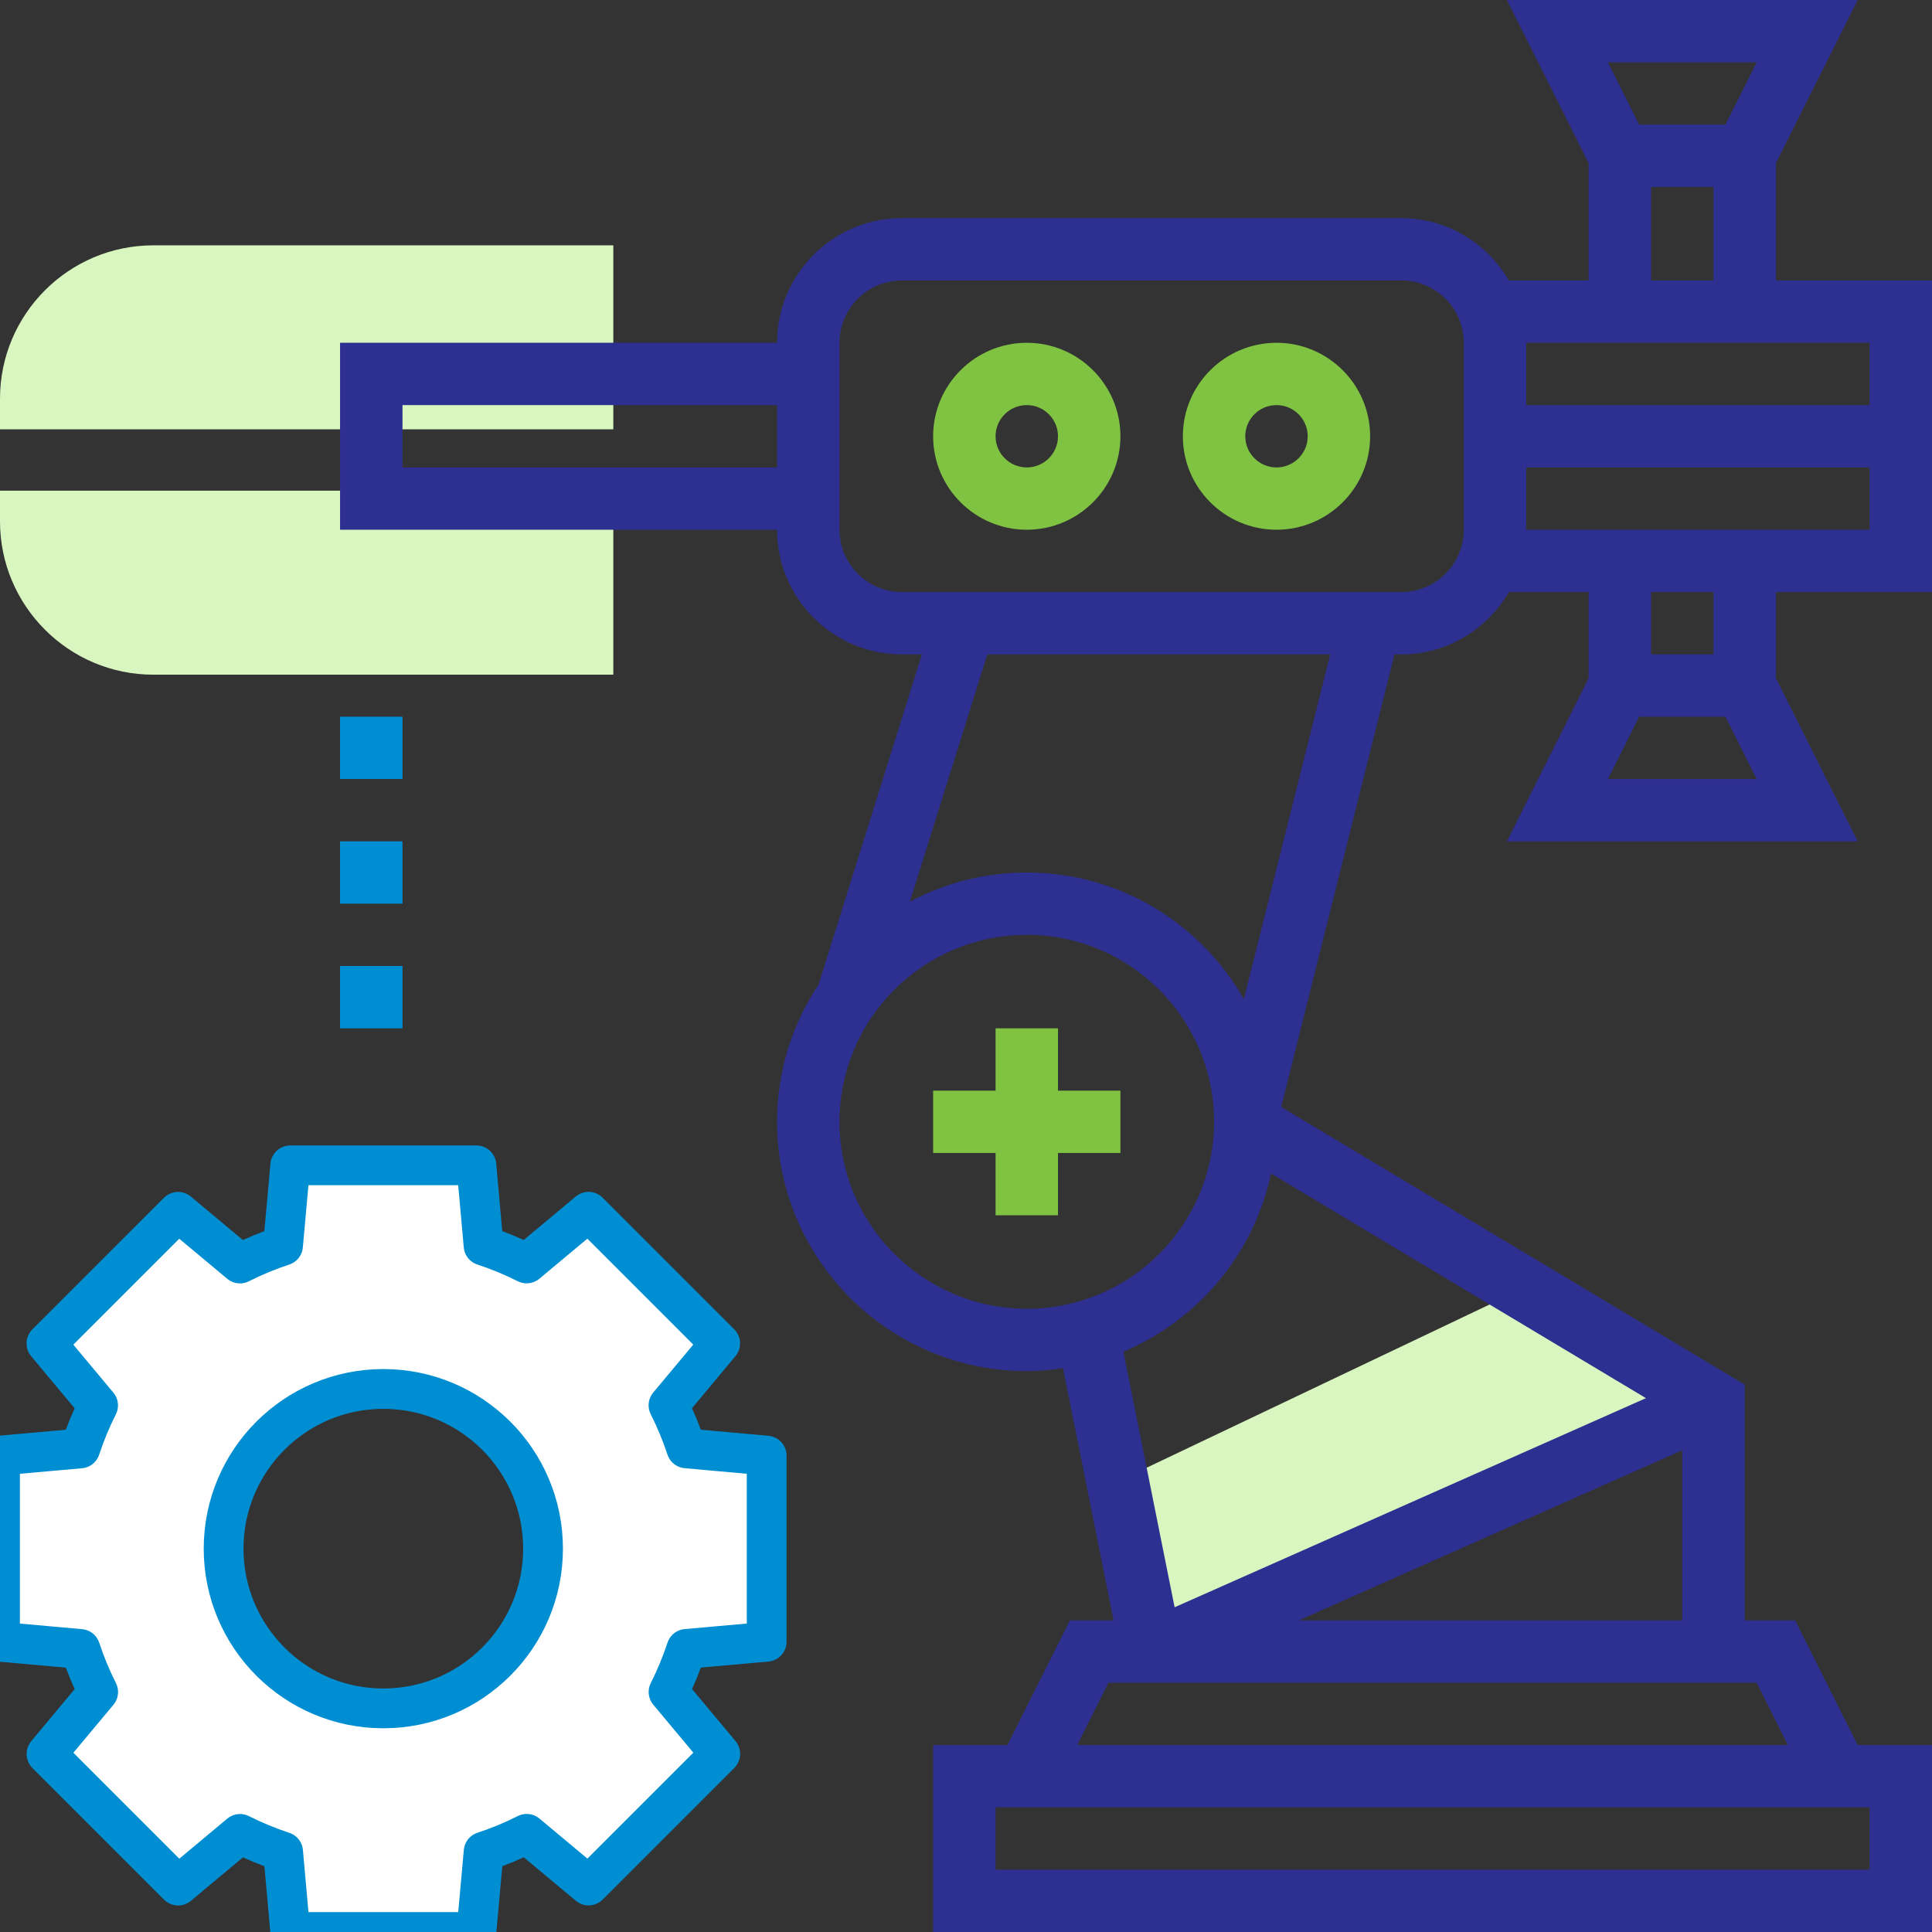 <?xml version="1.0" encoding="UTF-8"?>
<svg width="85px" height="85px" viewBox="0 0 85 85" version="1.1" xmlns="http://www.w3.org/2000/svg" xmlns:xlink="http://www.w3.org/1999/xlink">
    <rect x="0" y="0" width="85" height="85" fill="#333333" stroke="none"/>
    <!-- Generator: Sketch 52.4 (67378) - http://www.bohemiancoding.com/sketch -->
    <title>Industry 4.0</title>
    <desc>Created with Sketch.</desc>
    <g id="Industry-4.0" stroke="none" stroke-width="1" fill="none" fill-rule="evenodd">
        <g id="Industry4.0-Copy" fill-rule="nonzero">
            <polygon id="Path" fill="#DAF6C0" points="51.792 72.857 49.921 64.824 67.061 56.667 74.206 61.98"></polygon>
            <path d="M26.984,18.889 L0,18.889 L0,17.54 C0,13.82 3.026,10.794 6.746,10.794 L26.984,10.794 L26.984,18.889 Z" id="Path" fill="#DAF6C0"></path>
            <path d="M26.984,29.683 L6.746,29.683 C3.026,29.683 0,26.656 0,22.937 L0,21.587 L26.984,21.587 L26.984,29.683 Z" id="Path" fill="#DAF6C0"></path>
            <path d="M33.73,72.23 L33.73,64.04 L30.196,63.722 C29.982,63.071 29.719,62.439 29.411,61.827 L31.685,59.104 L25.894,53.312 L23.17,55.586 C22.558,55.278 21.926,55.017 21.275,54.802 L20.96,51.27 L12.77,51.27 L12.452,54.804 C11.801,55.018 11.169,55.281 10.558,55.589 L7.834,53.315 L2.042,59.106 L4.316,61.83 C4.008,62.442 3.747,63.074 3.532,63.725 L0,64.04 L0,72.23 L3.535,72.548 C3.748,73.199 4.011,73.831 4.319,74.442 L2.045,77.166 L7.837,82.958 L10.56,80.684 C11.172,80.992 11.804,81.253 12.455,81.468 L12.77,85 L20.96,85 L21.278,81.465 C21.929,81.252 22.561,80.989 23.173,80.681 L25.896,82.955 L31.688,77.163 L29.414,74.44 C29.722,73.828 29.983,73.196 30.198,72.545 L33.73,72.23 Z M16.865,75.162 C12.985,75.162 9.838,72.015 9.838,68.135 C9.838,64.255 12.985,61.108 16.865,61.108 C20.745,61.108 23.892,64.255 23.892,68.135 C23.892,72.015 20.745,75.162 16.865,75.162 Z" id="Shape" stroke="#008ED3" stroke-width="1.75" fill="#FFFFFF" stroke-linecap="round" stroke-linejoin="round"></path>
            <g id="Group" transform="translate(14.841, 0)">
                <polygon id="Path" fill="#80C242" points="31.706 45.242 28.96 45.242 28.96 47.984 26.213 47.984 26.213 50.726 28.96 50.726 28.96 53.468 31.706 53.468 31.706 50.726 34.453 50.726 34.453 47.984 31.706 47.984"></polygon>
                <path d="M70.159,26.048 L70.159,12.339 L63.292,12.339 L63.292,7.178 L66.888,0 L51.457,0 L55.052,7.178 L55.052,12.339 L51.542,12.339 C50.589,10.707 48.837,9.597 46.813,9.597 L24.84,9.597 C21.81,9.597 19.347,12.056 19.347,15.081 L0.12,15.081 L0.12,23.306 L19.347,23.306 C19.347,26.331 21.81,28.79 24.84,28.79 L25.719,28.79 L21.173,43.314 C20.021,45.047 19.347,47.123 19.347,49.355 C19.347,55.402 24.275,60.323 30.333,60.323 C30.876,60.323 31.406,60.27 31.927,60.194 L34.151,71.29 L32.231,71.29 L29.484,76.774 L26.213,76.774 L26.213,85 L70.159,85 L70.159,76.774 L66.888,76.774 L64.141,71.29 L61.919,71.29 L61.919,60.918 L41.525,48.702 L46.511,28.79 L46.813,28.79 C48.837,28.79 50.589,27.68 51.542,26.048 L55.052,26.048 L55.052,29.838 L51.457,37.016 L66.888,37.016 L63.292,29.838 L63.292,26.048 L70.159,26.048 Z M2.867,20.565 L2.867,17.823 L19.347,17.823 L19.347,20.565 L2.867,20.565 Z M22.093,49.355 C22.093,44.818 25.789,41.129 30.333,41.129 C34.877,41.129 38.573,44.818 38.573,49.355 C38.573,53.891 34.877,57.581 30.333,57.581 C25.789,57.581 22.093,53.891 22.093,49.355 Z M41.078,51.632 L57.574,61.513 L36.837,70.713 L34.583,59.467 C37.857,58.091 40.325,55.175 41.078,51.632 Z M67.412,82.258 L28.96,82.258 L28.96,79.516 L67.412,79.516 L67.412,82.258 Z M63.817,76.774 L32.555,76.774 L33.928,74.032 L62.444,74.032 L63.817,76.774 Z M42.297,71.29 L59.172,63.803 L59.172,71.29 L42.297,71.29 Z M39.883,43.955 C37.992,40.635 34.424,38.387 30.333,38.387 C28.475,38.387 26.725,38.853 25.19,39.67 L28.596,28.79 L43.682,28.79 L39.883,43.955 Z M49.559,23.306 C49.559,24.819 48.327,26.048 46.813,26.048 L24.84,26.048 C23.325,26.048 22.093,24.819 22.093,23.306 L22.093,15.081 C22.093,13.568 23.325,12.339 24.84,12.339 L46.813,12.339 C48.327,12.339 49.559,13.568 49.559,15.081 L49.559,23.306 Z M62.444,2.742 L61.07,5.484 L57.274,5.484 L55.901,2.742 L62.444,2.742 Z M57.799,8.226 L60.546,8.226 L60.546,12.339 L57.799,12.339 L57.799,8.226 Z M67.412,15.081 L67.412,17.823 L52.306,17.823 L52.306,15.081 L67.412,15.081 Z M52.306,20.565 L67.412,20.565 L67.412,23.306 L52.306,23.306 L52.306,20.565 Z M55.901,34.274 L57.274,31.532 L61.07,31.532 L62.444,34.274 L55.901,34.274 Z M60.546,28.79 L57.799,28.79 L57.799,26.048 L60.546,26.048 L60.546,28.79 Z" id="Shape" fill="#2E3091"></path>
                <path d="M30.333,15.081 C28.062,15.081 26.213,16.926 26.213,19.194 C26.213,21.461 28.062,23.306 30.333,23.306 C32.604,23.306 34.453,21.461 34.453,19.194 C34.453,16.926 32.604,15.081 30.333,15.081 Z M30.333,20.565 C29.575,20.565 28.96,19.949 28.96,19.194 C28.96,18.438 29.575,17.823 30.333,17.823 C31.091,17.823 31.706,18.438 31.706,19.194 C31.706,19.949 31.091,20.565 30.333,20.565 Z" id="Shape" fill="#80C242"></path>
                <path d="M41.319,15.081 C39.048,15.081 37.2,16.926 37.2,19.194 C37.2,21.461 39.048,23.306 41.319,23.306 C43.591,23.306 45.439,21.461 45.439,19.194 C45.439,16.926 43.591,15.081 41.319,15.081 Z M41.319,20.565 C40.561,20.565 39.946,19.949 39.946,19.194 C39.946,18.438 40.561,17.823 41.319,17.823 C42.078,17.823 42.693,18.438 42.693,19.194 C42.693,19.949 42.078,20.565 41.319,20.565 Z" id="Shape" fill="#80C242"></path>
                <rect id="Rectangle" fill="#008ED3" x="0.12" y="31.532" width="2.747" height="2.742"></rect>
                <rect id="Rectangle" fill="#008ED3" x="0.12" y="37.016" width="2.747" height="2.742"></rect>
                <rect id="Rectangle" fill="#008ED3" x="0.12" y="42.5" width="2.747" height="2.742"></rect>
            </g>
        </g>
    </g>
</svg>